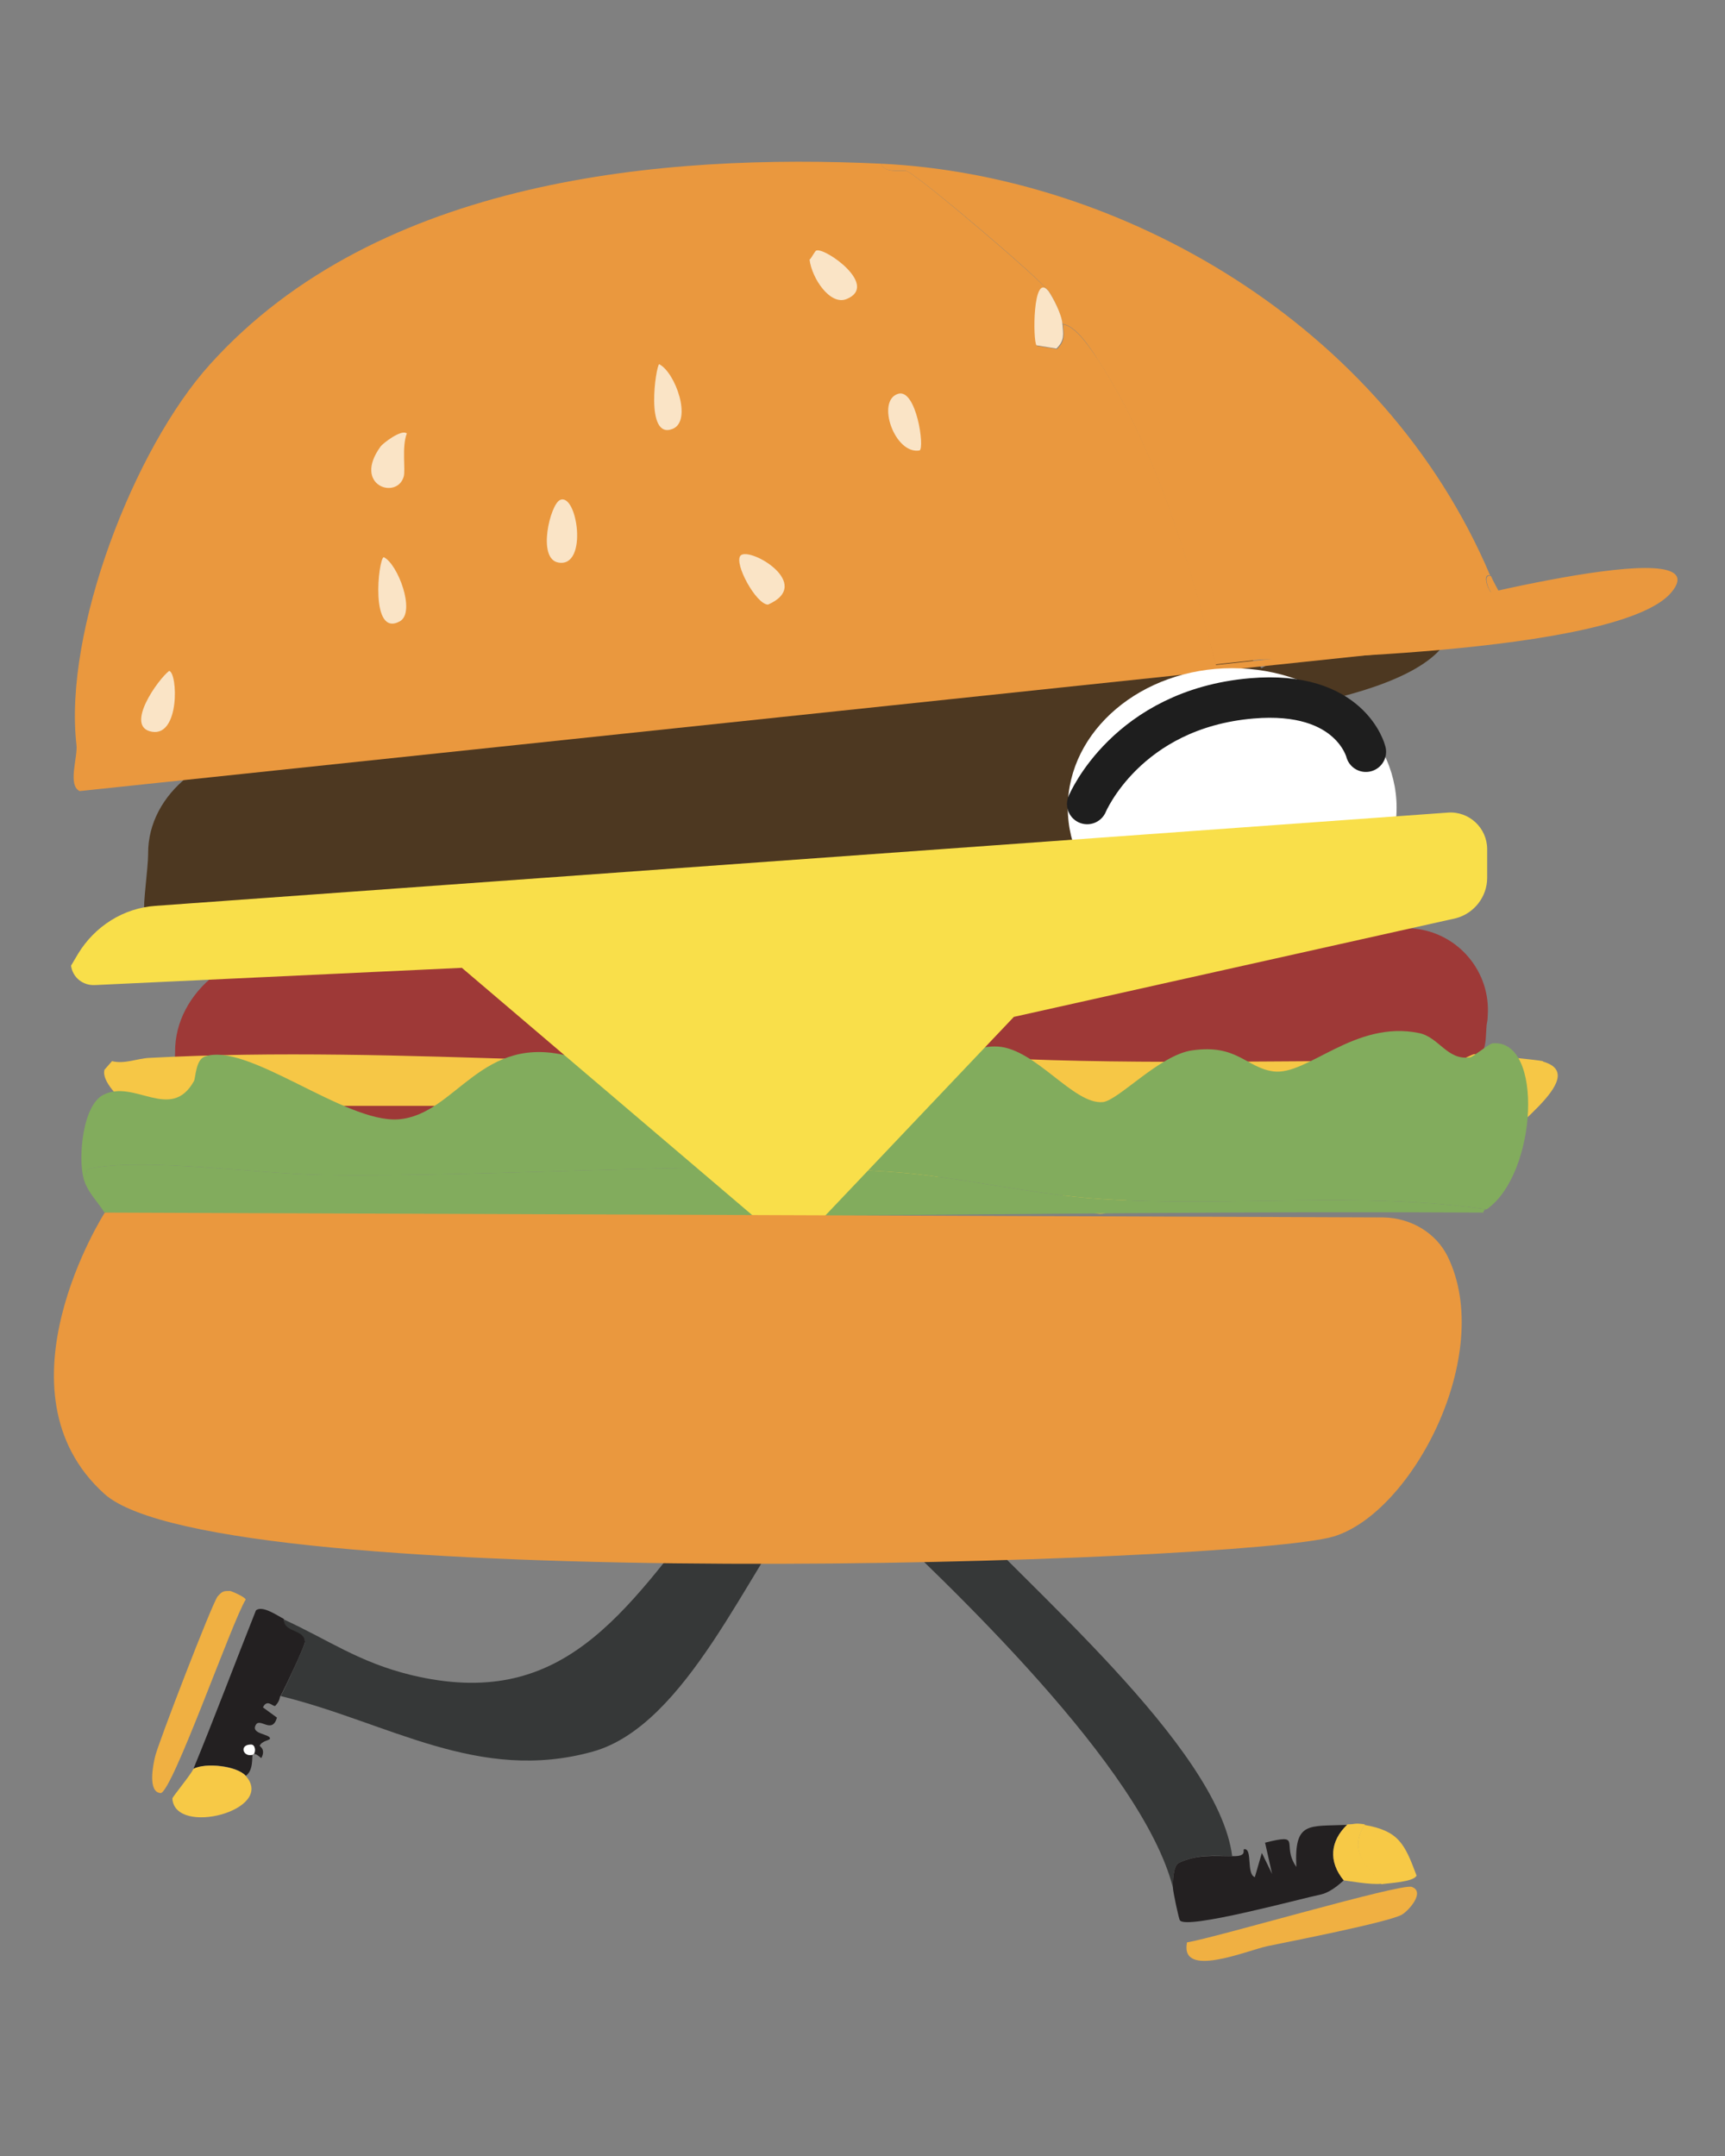 <svg width="32" height="40" viewBox="0 0 32 40" fill="none" xmlns="http://www.w3.org/2000/svg">
<rect x="0" y="0" width="32" height="40" fill="#808080" stroke="none"/>
<path d="M26.228 17.227C27.058 17.307 27.658 18.037 27.598 18.847C27.598 18.907 27.588 18.967 27.578 19.017C27.548 19.317 27.618 19.647 27.118 19.837C27.078 19.837 26.778 19.917 26.758 19.917C23.348 19.897 19.938 19.967 16.538 19.877C17.868 19.437 17.748 17.457 18.838 17.327C19.808 17.217 23.988 17.017 26.228 17.227Z" fill="#9E3937"/>
<path d="M22.088 21.467C16.128 21.707 9.868 21.177 3.948 21.407C3.588 21.317 3.238 20.937 3.178 20.617C3.148 20.457 3.248 19.787 3.248 19.527V19.507C3.248 18.407 4.348 17.507 5.758 17.517C10.078 17.517 15.088 17.237 18.638 19.047C19.908 19.697 20.988 20.637 22.088 21.467Z" fill="#9E3937"/>
<path d="M21.588 17.787C15.628 18.027 9.368 17.497 3.448 17.727C3.088 17.637 2.738 17.257 2.678 16.937C2.648 16.777 2.748 16.107 2.748 15.847V15.827C2.748 14.727 3.848 13.827 5.258 13.837C9.578 13.837 19.688 10.427 23.228 12.247C24.498 12.897 20.488 16.957 21.588 17.797V17.787Z" fill="#4D3821"/>
<path d="M28.628 19.697C29.558 19.967 27.788 21.057 27.688 21.427C27.628 21.427 27.318 21.677 27.268 21.687C26.848 21.747 26.698 21.317 26.328 21.237C25.118 20.977 24.238 22.027 23.618 21.947C23.118 21.877 22.958 21.447 22.118 21.557C21.518 21.647 20.748 22.487 20.458 22.517C19.918 22.577 19.218 21.537 18.518 21.487C17.778 21.437 16.968 22.237 16.468 22.127C16.268 22.087 16.008 21.697 15.828 21.547C15.008 20.887 14.718 20.637 13.638 20.517H2.328C2.248 20.377 1.878 20.077 1.938 19.847L2.078 19.687C2.308 19.747 2.548 19.637 2.768 19.627C7.468 19.377 12.438 19.947 17.168 19.687C17.718 20.187 17.938 19.947 18.438 19.627C21.308 19.767 24.178 19.657 27.048 19.687C27.068 19.687 27.318 19.557 27.348 19.557C27.478 19.557 28.548 19.667 28.618 19.687L28.628 19.697Z" fill="#F6C746"/>
<path d="M27.688 19.357C28.648 19.267 28.518 21.787 27.578 22.437C25.228 22.097 22.838 22.397 20.458 22.247C19.128 22.167 17.748 21.817 16.468 21.737C13.118 21.517 9.358 21.847 5.948 21.797C4.818 21.777 2.748 21.487 1.738 21.667C1.518 21.707 1.668 21.737 1.548 21.857C1.448 21.447 1.538 20.517 1.908 20.317C2.488 20.007 3.168 20.827 3.598 20.057C3.628 20.007 3.628 19.677 3.788 19.607C4.568 19.307 6.388 20.837 7.388 20.767C8.468 20.687 8.918 19.137 10.598 19.607C10.948 19.707 11.558 20.357 11.868 20.317C11.958 20.307 12.248 19.977 12.368 19.927C12.968 19.707 14.598 19.137 15.138 19.217C15.368 19.257 15.608 19.537 15.828 19.477C16.008 19.617 16.268 20.007 16.468 20.057C16.968 20.167 17.778 19.367 18.518 19.417C19.218 19.467 19.918 20.497 20.458 20.447C20.748 20.417 21.518 19.567 22.118 19.487C22.948 19.367 23.118 19.807 23.618 19.877C24.248 19.967 25.128 18.917 26.328 19.167C26.698 19.247 26.848 19.677 27.268 19.617C27.318 19.617 27.618 19.367 27.688 19.357Z" fill="#82AC5D"/>
<path d="M27.578 22.437C27.578 22.437 27.518 22.437 27.518 22.497C18.998 22.447 10.458 22.717 1.938 22.497C1.808 22.287 1.618 22.117 1.548 21.857C1.668 21.727 1.518 21.707 1.738 21.667C2.748 21.487 4.818 21.777 5.948 21.797C9.368 21.847 13.118 21.517 16.468 21.737C17.748 21.817 19.128 22.167 20.458 22.247C22.828 22.397 25.228 22.097 27.578 22.437Z" fill="#82AC5D"/>
<path d="M26.788 10.966L26.938 11.627C26.678 13.037 22.248 13.416 21.238 13.367C20.608 13.336 19.748 13.086 19.218 12.687C19.788 12.117 19.618 11.597 20.738 11.617C21.498 11.636 22.248 12.597 22.748 12.617C23.358 12.636 24.048 11.836 24.628 11.576C25.318 11.267 26.088 11.226 26.788 10.957V10.966Z" fill="#4D3821"/>
<path d="M27.648 10.677C27.498 10.637 27.598 10.887 27.608 10.907C27.798 11.267 28.218 11.517 27.578 11.777L22.548 12.327C22.058 10.397 21.418 8.287 20.368 6.677C20.228 6.457 19.968 6.047 19.708 6.007C19.688 5.837 19.538 5.517 19.448 5.397C19.258 5.137 17.088 3.297 16.828 3.177C16.738 3.127 16.408 3.237 16.348 3.037C20.758 3.247 25.658 5.977 27.648 10.687V10.677Z" fill="#EA983E"/>
<path d="M16.348 3.037C16.418 3.237 16.738 3.137 16.828 3.177C17.098 3.307 19.258 5.147 19.448 5.397C19.168 5.067 19.168 6.337 19.238 6.417L19.608 6.477C19.758 6.327 19.738 6.227 19.718 6.017C19.968 6.057 20.228 6.467 20.378 6.687C21.428 8.297 22.068 10.407 22.558 12.337L27.588 11.787C28.218 11.527 27.808 11.277 27.618 10.917C27.608 10.897 27.508 10.647 27.658 10.687C27.828 11.077 28.368 11.737 27.628 11.917L1.478 14.677C1.248 14.567 1.448 14.037 1.418 13.817C1.178 11.717 2.478 8.327 3.898 6.757C7.018 3.297 12.328 2.847 16.348 3.037Z" fill="#EA983E"/>
<path d="M10.388 9.277C10.708 9.127 10.918 10.537 10.358 10.437C9.958 10.367 10.208 9.357 10.388 9.277Z" fill="#FAE4C6"/>
<path d="M15.148 4.647C15.318 4.597 16.308 5.297 15.708 5.547C15.398 5.677 15.058 5.157 15.018 4.817C15.058 4.787 15.118 4.647 15.148 4.647Z" fill="#FAE4C6"/>
<path d="M13.738 10.307C13.908 10.137 15.108 10.837 14.248 11.217C14.028 11.217 13.608 10.447 13.738 10.307Z" fill="#FAE4C6"/>
<path d="M19.448 5.397C19.538 5.527 19.698 5.837 19.708 6.007C19.728 6.217 19.748 6.317 19.598 6.467L19.228 6.407C19.158 6.327 19.158 5.057 19.438 5.387L19.448 5.397Z" fill="#FAE4C6"/>
<path d="M7.548 8.037C7.448 8.297 7.528 8.717 7.488 8.847C7.358 9.277 6.538 9.007 7.058 8.287C7.098 8.227 7.438 7.967 7.538 8.037H7.548Z" fill="#FAE4C6"/>
<path d="M3.138 12.447C3.298 12.486 3.338 13.666 2.818 13.576C2.298 13.486 2.938 12.597 3.138 12.447Z" fill="#FAE4C6"/>
<path d="M7.118 10.337C7.378 10.457 7.718 11.357 7.418 11.527C6.858 11.837 7.018 10.367 7.118 10.337Z" fill="#FAE4C6"/>
<path d="M12.228 6.757C12.528 6.907 12.848 7.807 12.478 7.957C11.958 8.167 12.168 6.787 12.228 6.757Z" fill="#FAE4C6"/>
<path d="M16.658 7.307C16.998 7.197 17.158 8.317 17.058 8.357C16.598 8.437 16.248 7.437 16.658 7.307Z" fill="#FAE4C6"/>
<path d="M13.248 27.787C11.558 29.977 10.418 31.747 7.628 31.077C6.648 30.837 6.098 30.427 5.268 30.047C5.248 30.307 5.638 30.227 5.658 30.467C5.658 30.517 5.268 31.367 5.208 31.467C7.208 31.957 8.878 33.087 10.998 32.497C12.748 32.007 13.878 29.107 14.938 27.787C14.378 27.787 13.808 27.787 13.258 27.787H13.248Z" fill="#363838"/>
<path d="M3.588 32.817C3.818 32.697 4.398 32.757 4.558 32.947C4.708 32.847 4.668 32.587 4.688 32.557C4.498 32.607 4.428 32.357 4.658 32.367C4.748 32.367 4.748 32.547 4.688 32.557C4.728 32.497 4.848 32.627 4.848 32.617C4.938 32.447 4.808 32.397 4.818 32.387C4.858 32.297 5.008 32.287 5.008 32.257C5.018 32.167 4.638 32.177 4.748 31.997C4.828 31.867 5.048 32.177 5.138 31.867L4.878 31.677C4.958 31.507 5.068 31.677 5.108 31.647C5.208 31.537 5.178 31.487 5.208 31.457C5.268 31.357 5.668 30.507 5.658 30.457C5.638 30.217 5.258 30.297 5.268 30.037C5.148 29.977 4.868 29.777 4.748 29.877C4.358 30.857 3.988 31.847 3.588 32.817Z" fill="#232021"/>
<path d="M4.268 29.517C4.148 29.517 4.128 29.517 4.038 29.617C3.938 29.737 2.918 32.387 2.878 32.587C2.838 32.747 2.738 33.247 2.978 33.267C3.188 33.277 4.318 30.047 4.558 29.677C4.548 29.627 4.288 29.517 4.268 29.517Z" fill="#F0B042"/>
<path d="M3.588 32.817C3.548 32.917 3.198 33.337 3.198 33.367C3.238 34.077 5.128 33.587 4.558 32.947C4.398 32.767 3.818 32.697 3.588 32.817Z" fill="#F7C946"/>
<path d="M15.928 27.827C17.668 29.447 21.188 32.797 21.758 35.017C21.758 34.927 21.758 34.637 21.858 34.567C22.208 34.397 22.518 34.427 22.858 34.437C22.598 32.397 18.978 29.377 17.608 27.827C17.058 27.627 16.468 27.837 15.928 27.827Z" fill="#363838"/>
<path d="M22.858 34.437C22.508 34.437 22.208 34.397 21.858 34.567C21.758 34.637 21.758 34.927 21.758 35.017C21.758 35.087 21.868 35.607 21.888 35.627C21.998 35.807 24.118 35.227 24.508 35.147C24.718 35.097 24.908 34.897 24.928 34.887C24.638 34.527 24.678 34.157 24.988 33.857C24.268 33.887 24.008 33.787 24.048 34.637C23.758 34.217 24.178 34.007 23.468 34.187L23.598 34.767L23.408 34.377L23.278 34.827C23.118 34.767 23.238 34.307 23.088 34.307C23.028 34.307 23.168 34.447 22.858 34.437Z" fill="#232021"/>
<path d="M22.018 36.047C21.898 36.707 23.108 36.197 23.508 36.107C23.948 36.017 25.728 35.667 25.998 35.527C26.128 35.457 26.448 35.097 26.188 35.007C25.988 34.937 22.528 35.957 22.018 36.037V36.047Z" fill="#F0B042"/>
<path d="M25.308 33.857C25.018 34.347 25.328 34.597 25.628 34.957C25.758 34.937 26.228 34.917 26.278 34.797C26.058 34.207 25.948 33.967 25.308 33.857Z" fill="#F7C946"/>
<path d="M24.988 33.857C24.678 34.157 24.638 34.537 24.928 34.887C24.968 34.887 25.438 34.977 25.638 34.947C25.328 34.587 25.018 34.337 25.318 33.847C25.108 33.817 25.158 33.847 24.998 33.847L24.988 33.857Z" fill="#F7C946"/>
<path d="M4.688 32.556C4.748 32.536 4.748 32.367 4.658 32.367C4.438 32.367 4.508 32.606 4.688 32.556Z" fill="white"/>
<path d="M22.858 17.577C24.542 17.577 25.908 16.417 25.908 14.987C25.908 13.556 24.542 12.397 22.858 12.397C21.173 12.397 19.808 13.556 19.808 14.987C19.808 16.417 21.173 17.577 22.858 17.577Z" fill="white"/>
<path d="M20.168 14.917C20.168 14.917 20.898 13.157 23.218 12.957C25.058 12.797 25.338 13.947 25.338 13.947" stroke="#1E1E1E" stroke-width="0.75" stroke-linecap="round" stroke-linejoin="round"/>
<path d="M1.758 18.276L8.568 17.956L14.708 23.186L18.808 18.866L27.008 17.036C27.348 16.946 27.588 16.636 27.588 16.286V15.756C27.588 15.356 27.248 15.046 26.858 15.076L2.888 16.806C2.288 16.846 1.758 17.186 1.448 17.696L1.318 17.916C1.348 18.136 1.538 18.286 1.758 18.276Z" fill="#F9DF4A"/>
<path d="M26.248 11.327C26.248 11.327 31.978 9.807 31.008 10.987C30.038 12.167 23.228 12.237 23.228 12.237L26.248 11.327Z" fill="#EA983E"/>
<path d="M1.938 22.507C1.938 22.507 -0.172 25.817 1.938 27.717C4.048 29.617 23.058 29.007 24.738 28.507C26.198 28.067 27.738 25.127 26.858 23.317C26.638 22.867 26.168 22.597 25.668 22.587L1.948 22.497L1.938 22.507Z" fill="#EA983E"/>
</svg>
